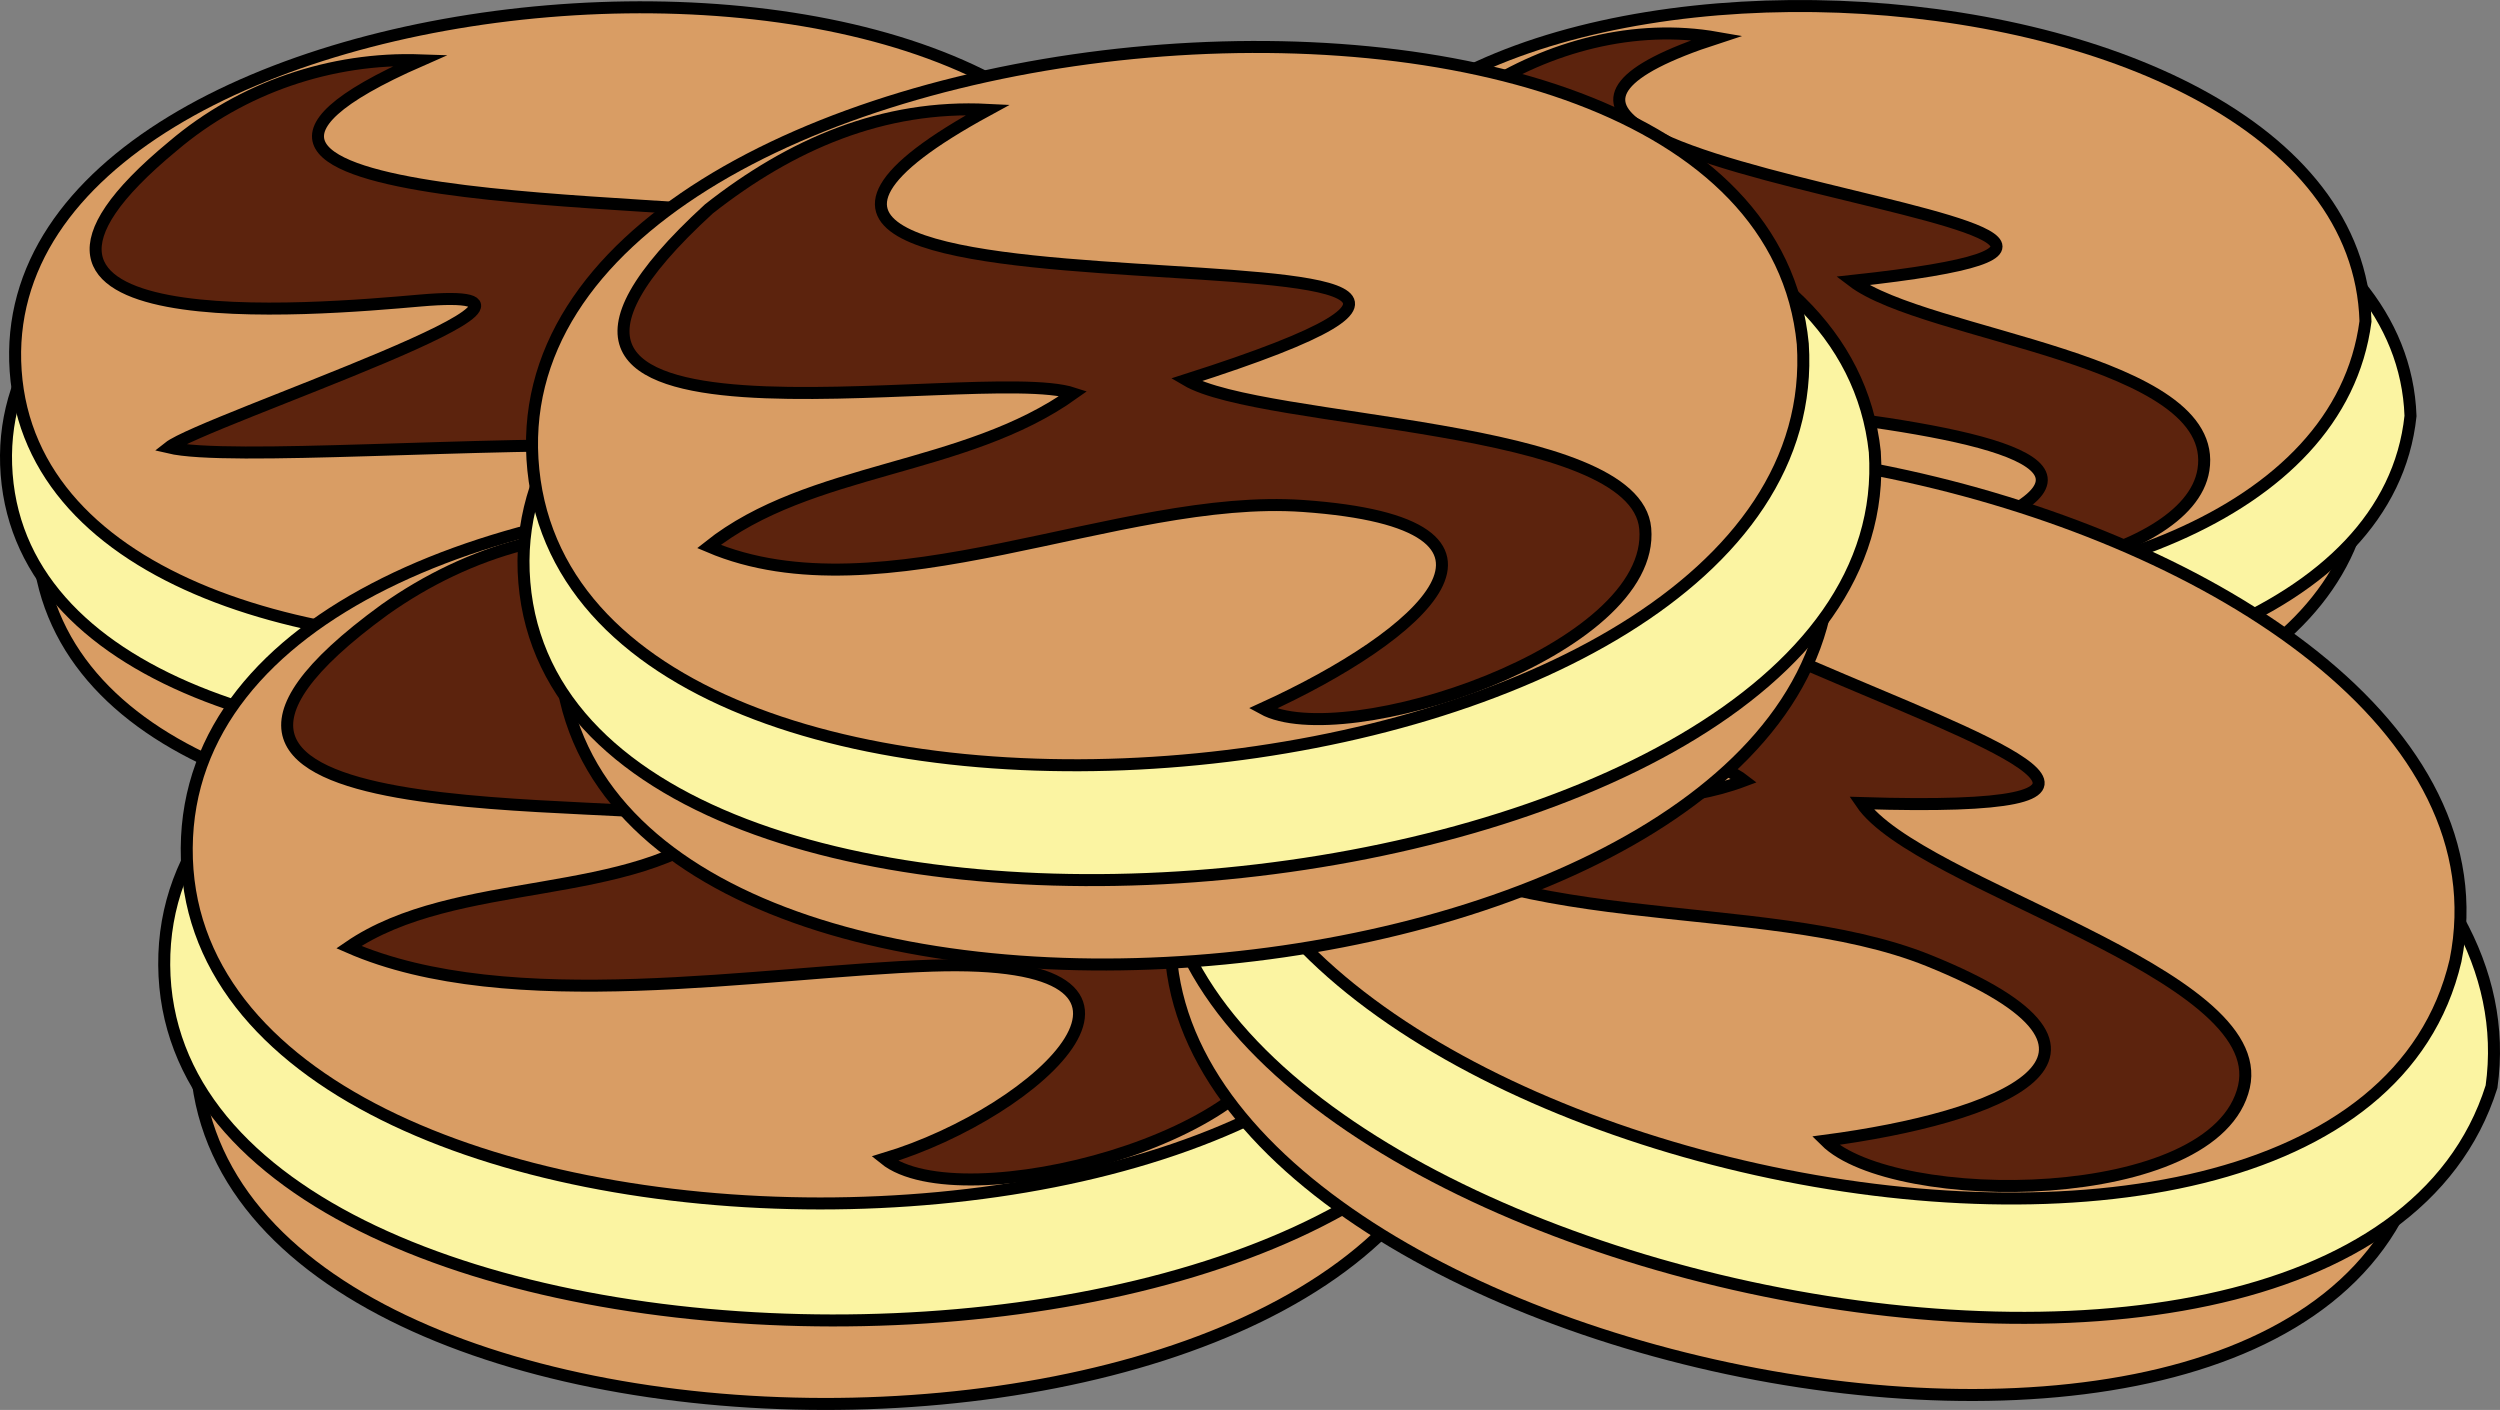 <svg xmlns="http://www.w3.org/2000/svg" xmlns:xlink="http://www.w3.org/1999/xlink" version="1.1" id="Layer_1" x="0px" y="0px" enable-background="new 0 0 822.05 841.89" xml:space="preserve" viewBox="201.64 304.59 416.52 234.91">
<rect x="201.64" y="304.59" width="416.52" height="234.91" fill="#808080" stroke="none"/>
<path fill-rule="evenodd" clip-rule="evenodd" fill="#D99D64" d="M396.25,380.64c-0.049,70.095-181.557,85.104-188.25,15.75  C201.298,326.945,388.008,310.232,396.25,380.64z"/>
<path fill="none" stroke="#000000" stroke-width="2" stroke-linecap="square" stroke-miterlimit="10" d="M396.25,380.64  c-0.049,70.095-181.557,85.104-188.25,15.75C201.298,326.945,388.008,310.232,396.25,380.64z"/>
<path fill-rule="evenodd" clip-rule="evenodd" fill="#FBF4A2" stroke="#000000" stroke-width="2" stroke-linecap="square" stroke-miterlimit="10" d="  M403,367.14c-1.339,71.25-194.852,86.317-200.25,16.5C197.36,313.926,389.213,297.229,403,367.14z"/>
<path fill-rule="evenodd" clip-rule="evenodd" fill="#D99D64" d="M392.5,350.64c2.723,70.672-183.365,85.653-188.25,15.75  C199.393,296.879,382.802,281.344,392.5,350.64z"/>
<path fill="none" stroke="#000000" stroke-width="2" stroke-linecap="square" stroke-miterlimit="10" d="M392.5,350.64  c2.723,70.672-183.365,85.653-188.25,15.75C199.393,296.879,382.802,281.344,392.5,350.64z"/>
<path fill-rule="evenodd" clip-rule="evenodd" fill="#5C230D" stroke="#000000" stroke-width="2" stroke-linecap="square" stroke-miterlimit="10" d="  M230.5,328.89c-39.973,33.014,23.942,27.281,41.083,25.778c33.908-2.975-36.185,19.998-41.833,24.472  c19.886,4.723,168.649-13.695,81.75,24.75c16.116,9.049,44.534-7.629,55.125-21.75c10.755-14.341-58.106-22.501-65.625-27  c9.729-2.109,21.238-5.875,27.75-14.25c-8.938-3.583-114.682-0.958-57-26.25C256.813,314.113,241.917,319.184,230.5,328.89z"/>
<path fill-rule="evenodd" clip-rule="evenodd" fill="#D99D64" d="M595.75,385.89c-8.559,65.089-177.52,58.643-176.25-6  C420.79,314.183,593.798,319.852,595.75,385.89z"/>
<path fill="none" stroke="#000000" stroke-width="2" stroke-linecap="square" stroke-miterlimit="10" d="M595.75,385.89  c-8.559,65.089-177.52,58.643-176.25-6C420.79,314.183,593.798,319.852,595.75,385.89z"/>
<path fill-rule="evenodd" clip-rule="evenodd" fill="#FBF4A2" stroke="#000000" stroke-width="2" stroke-linecap="square" stroke-miterlimit="10" d="  M603.25,373.89c-7.02,66.361-190.55,58.647-187.5-6.75C418.784,302.076,600.907,307.905,603.25,373.89z"/>
<path fill-rule="evenodd" clip-rule="evenodd" fill="#D99D64" d="M595.75,358.14c-8.615,65.526-179.251,58.246-176.25-6.75  C422.511,286.186,593.811,292.543,595.75,358.14z"/>
<path fill="none" stroke="#000000" stroke-width="2" stroke-linecap="square" stroke-miterlimit="10" d="M595.75,358.14  c-8.615,65.526-179.251,58.246-176.25-6.75C422.511,286.186,593.811,292.543,595.75,358.14z"/>
<path fill-rule="evenodd" clip-rule="evenodd" fill="#5C230D" stroke="#000000" stroke-width="2" stroke-linecap="square" stroke-miterlimit="10" d="  M448,319.89c-46.507,28.113,34.319,27.077,46.5,30.75c-15.315,9.767-37.005,5.917-53.25,15c15.97,6.828,159.028,7.892,73.5,32.25  c9.713,6.945,51.467,0.767,54-15c2.987-18.595-46.205-22.127-58.5-31.5c85.904-9.304-91.493-18.091-22.5-40.5  C473.987,308.467,459.697,312.284,448,319.89z"/>
<path fill-rule="evenodd" clip-rule="evenodd" fill="#D99D64" d="M446.5,479.64c-4.64,78.823-211.775,78.137-212.25,0  C233.773,401.216,442.777,400.302,446.5,479.64z"/>
<path fill="none" stroke="#000000" stroke-width="2" stroke-linecap="square" stroke-miterlimit="10" d="M446.5,479.64  c-4.64,78.823-211.775,78.137-212.25,0C233.773,401.216,442.777,400.302,446.5,479.64z"/>
<path fill-rule="evenodd" clip-rule="evenodd" fill="#FBF4A2" stroke="#000000" stroke-width="2" stroke-linecap="square" stroke-miterlimit="10" d="  M455.5,465.39c-5.928,79.24-225.913,78.623-226.5,0C228.408,386.132,452.183,385.231,455.5,465.39z"/>
<path fill-rule="evenodd" clip-rule="evenodd" fill="#D99D64" d="M445,445.89c-1.209,79.072-212.773,78.812-212.25,0  C233.27,367.559,442.262,367.329,445,445.89z"/>
<path fill="none" stroke="#000000" stroke-width="2" stroke-linecap="square" stroke-miterlimit="10" d="M445,445.89  c-1.209,79.072-212.773,78.812-212.25,0C233.27,367.559,442.262,367.329,445,445.89z"/>
<path fill-rule="evenodd" clip-rule="evenodd" fill="#5C230D" stroke="#000000" stroke-width="2" stroke-linecap="square" stroke-miterlimit="10" d="  M265.75,406.14c-53.325,38.795,40.104,30.45,57,35.25c-15.72,13.765-45.122,8.728-63,21c26.789,11.702,68.69,4.019,97.216,3.083  c45.729-1.499,18.025,24.349-7.966,32.167c12.64,10.21,66.248-3.561,66.75-23.25c0.47-18.417-61.41-22.869-73.5-32.25  c101.929-21.396-111.437-15.729-28.5-48C296.711,391.26,279.798,396.211,265.75,406.14z"/>
<path fill-rule="evenodd" clip-rule="evenodd" fill="#D99D64" d="M604.75,497.64c-19.617,76.783-225.292,30.436-207-46.5  C415.803,375.212,620.242,420.364,604.75,497.64z"/>
<path fill="none" stroke="#000000" stroke-width="2" stroke-linecap="square" stroke-miterlimit="10" d="M604.75,497.64  c-19.617,76.783-225.292,30.436-207-46.5C415.803,375.212,620.242,420.364,604.75,497.64z"/>
<path fill-rule="evenodd" clip-rule="evenodd" fill="#FBF4A2" stroke="#000000" stroke-width="2" stroke-linecap="square" stroke-miterlimit="10" d="  M616.75,485.64c-24.197,76.905-238.769,27.293-220.5-49.5C414.464,359.576,627.745,406.775,616.75,485.64z"/>
<path fill-rule="evenodd" clip-rule="evenodd" fill="#D99D64" d="M610.75,464.64c-17.955,76.885-223.396,31.157-207-45.75  C420.136,342.031,626.276,387.19,610.75,464.64z"/>
<path fill="none" stroke="#000000" stroke-width="2" stroke-linecap="square" stroke-miterlimit="10" d="M610.75,464.64  c-17.955,76.885-223.396,31.157-207-45.75C420.136,342.031,626.276,387.19,610.75,464.64z"/>
<path fill-rule="evenodd" clip-rule="evenodd" fill="#5C230D" stroke="#000000" stroke-width="2" stroke-linecap="square" stroke-miterlimit="10" d="  M444.25,386.64c-59.979,28.429,34.959,37.828,48,48c-20.635,7.756-44.555-1.85-65.25,5.25c22.646,21.206,67.854,13.362,96,24.75  c39.098,15.818,11.457,26.205-17.25,30c11.37,11.287,65.152,11.176,69.75-9c4.351-19.089-54.35-33.435-63.75-47.25  c103.609,3.238-105.498-40.322-18-52.5C477.764,379.311,460.355,380.548,444.25,386.64z"/>
<path fill-rule="evenodd" clip-rule="evenodd" fill="#D99D64" d="M506.5,394.89c5.136,78.985-203.48,99.075-211.5,21  C286.957,337.591,498.938,316.578,506.5,394.89z"/>
<path fill="none" stroke="#000000" stroke-width="2" stroke-linecap="square" stroke-miterlimit="10" d="M506.5,394.89  c5.136,78.985-203.48,99.075-211.5,21C286.957,337.591,498.938,316.578,506.5,394.89z"/>
<path fill-rule="evenodd" clip-rule="evenodd" fill="#FBF4A2" stroke="#000000" stroke-width="2" stroke-linecap="square" stroke-miterlimit="10" d="  M514,379.89c5.204,79.355-218.39,100.721-225,21.75C282.415,322.962,505.594,300.929,514,379.89z"/>
<path fill-rule="evenodd" clip-rule="evenodd" fill="#D99D64" d="M502,361.89c5.115,78.59-203.522,98.91-211.5,21  C282.429,304.065,494.43,283.495,502,361.89z"/>
<path fill="none" stroke="#000000" stroke-width="2" stroke-linecap="square" stroke-miterlimit="10" d="M502,361.89  c5.115,78.59-203.522,98.91-211.5,21C282.429,304.065,494.43,283.495,502,361.89z"/>
<path fill-rule="evenodd" clip-rule="evenodd" fill="#5C230D" stroke="#000000" stroke-width="2" stroke-linecap="square" stroke-miterlimit="10" d="  M319.75,339.39c-49.442,45.296,44.553,25.419,60.75,30.75c-18.192,12.999-43.942,12.145-60.75,25.5  c28.856,12.275,68.345-8.926,99-6.75c41.356,2.936,19.783,21.655-6.75,33.75c13.436,7.398,65.572-9.639,63.75-30  c-1.586-17.716-63.753-17.229-76.5-24.75c99.212-31.68-111.255-2.406-33-45C348.734,321.996,333.414,328.639,319.75,339.39z"/>
</svg>